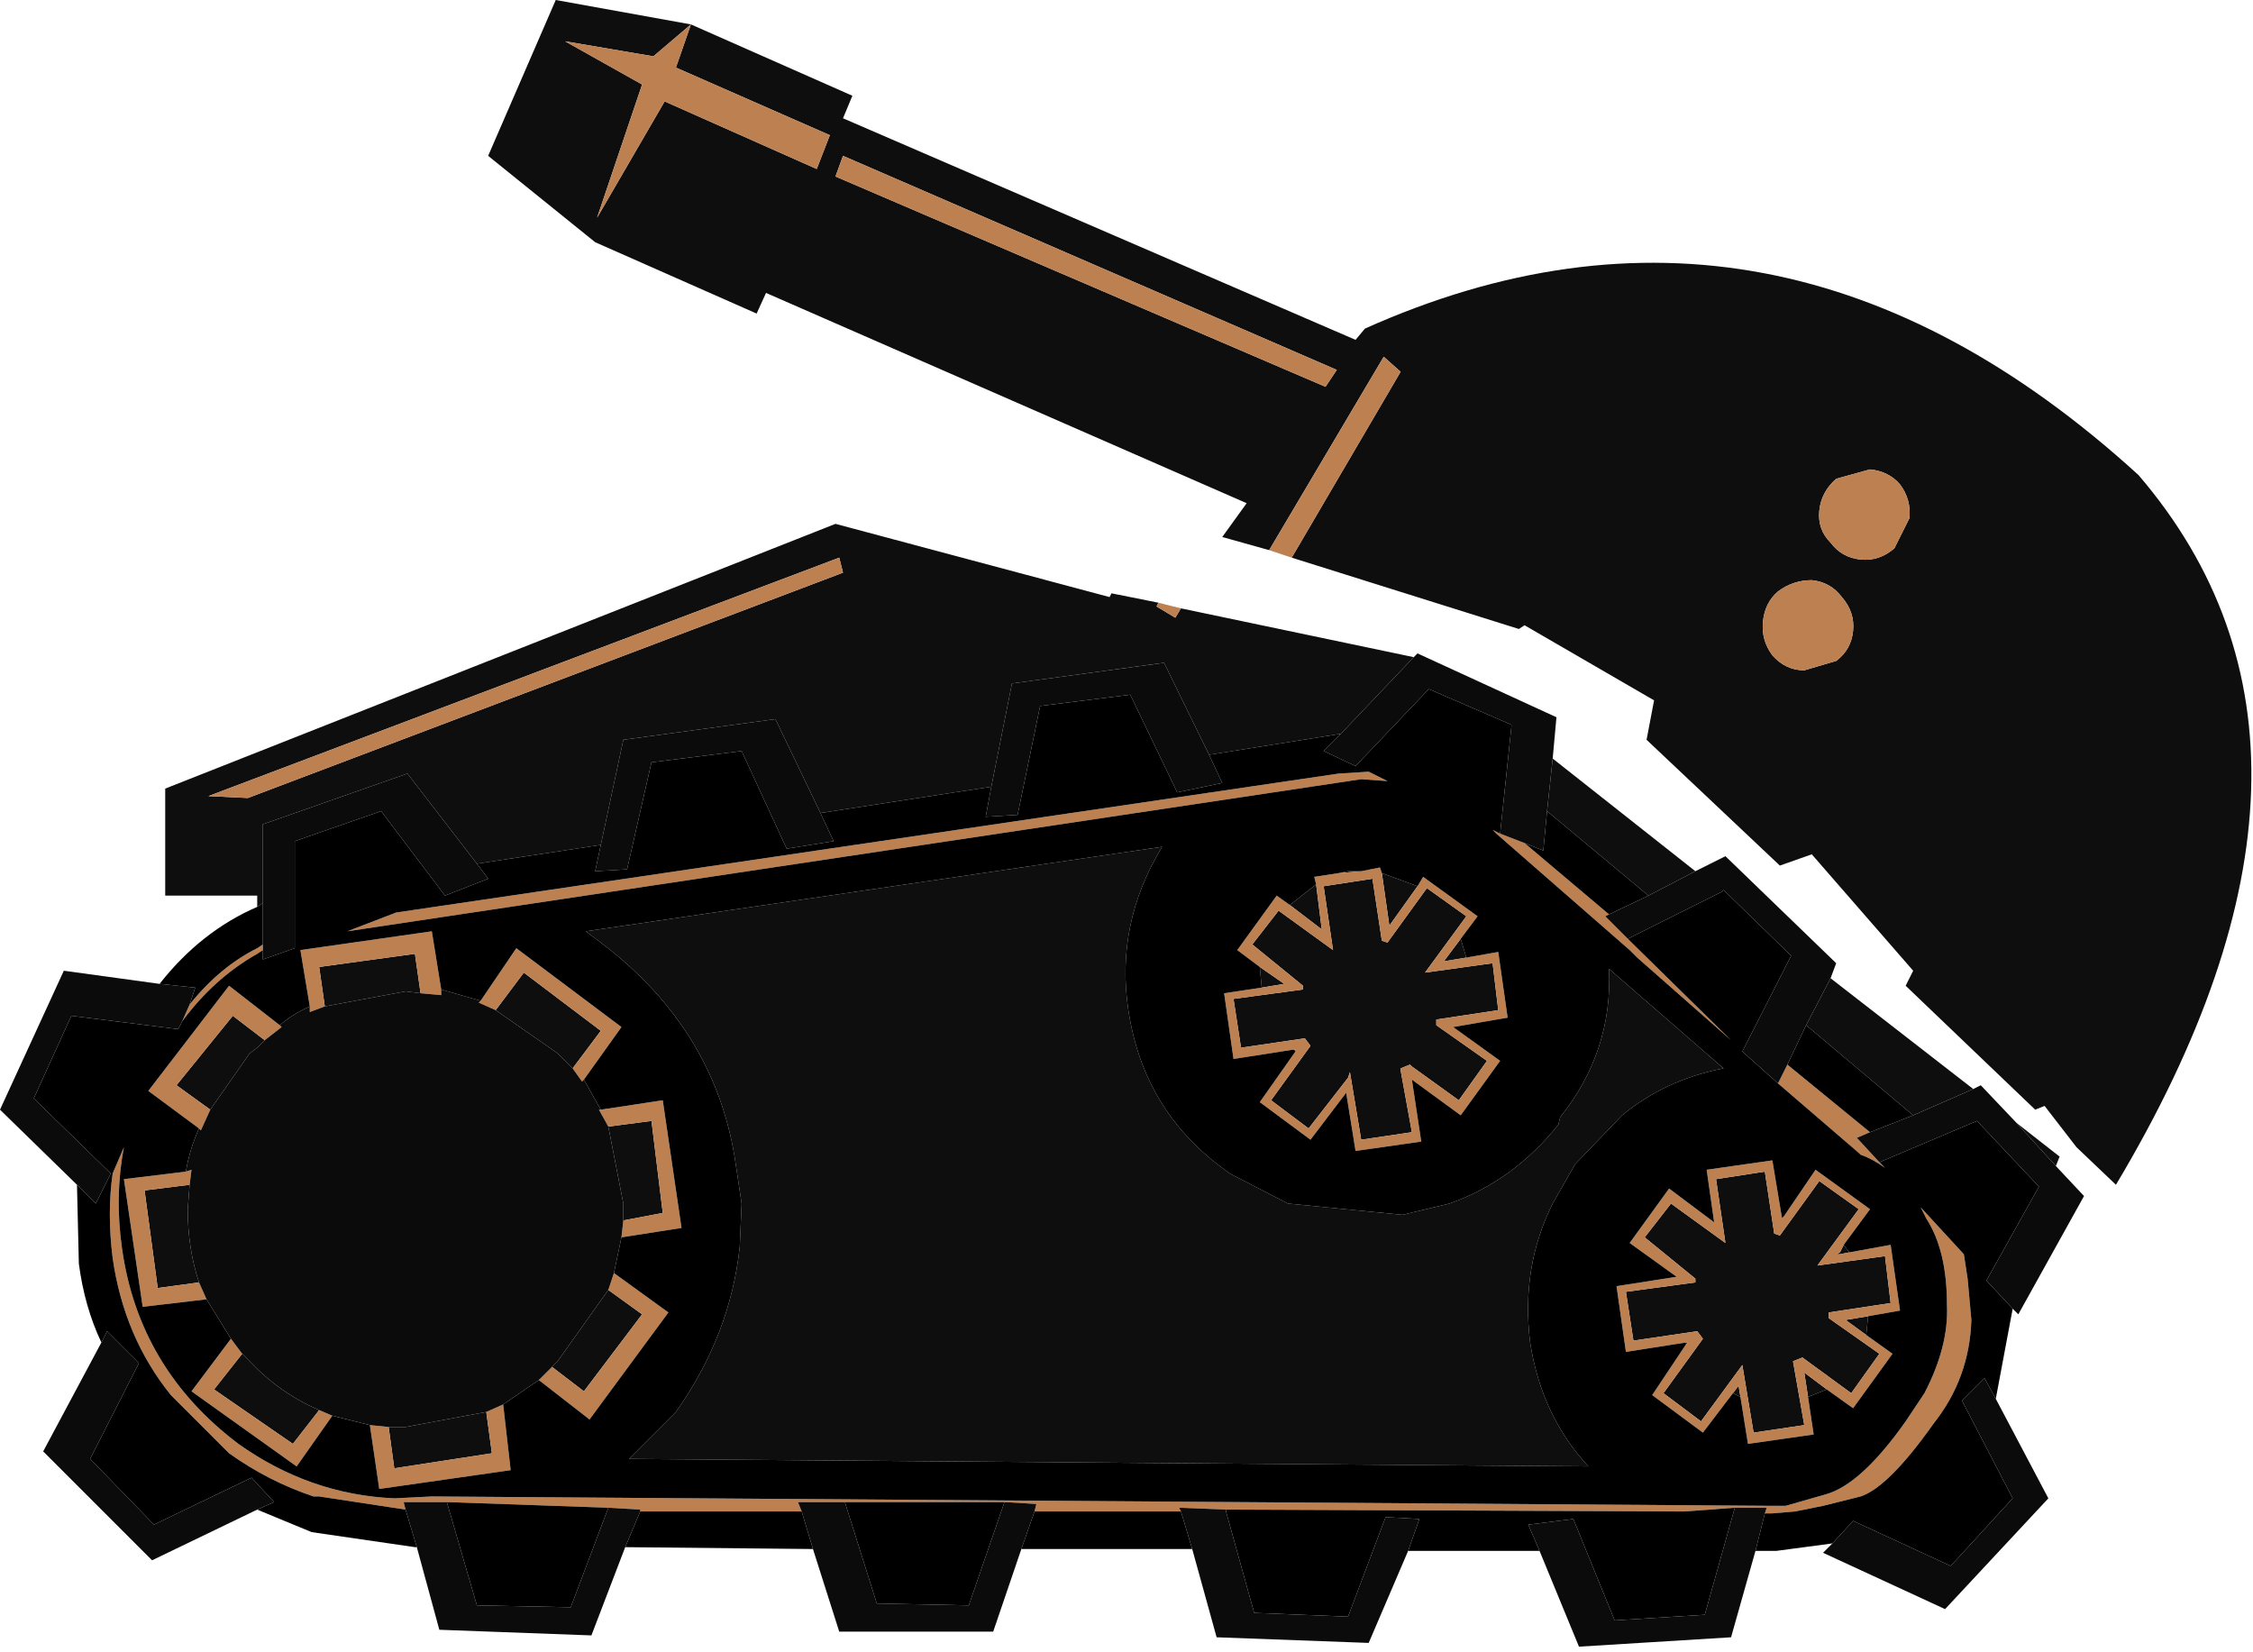<?xml version="1.0" encoding="utf-8"?>
<svg version="1.1" id="Layer_1"
xmlns="http://www.w3.org/2000/svg"
xmlns:xlink="http://www.w3.org/1999/xlink"
width="60px" height="44px"
xml:space="preserve">
<g id="843" transform="matrix(1, 0, 0, 1, -2.2, 13.3)">
<path style="fill:#0E0E0E;fill-opacity:1" d="M24.9,-10.75L24.65 -10.15L38.3 -4.25L38.55 -4.55Q49.5 -9.45 59.15 -0.65Q65.45 6.7 58.55 18.25L57.5 17.25L56.65 16.15L56.4 16.25L52.95 12.95L53.15 12.55L50.45 9.45L49.6 9.75L46.05 6.4L46.25 5.35L42.8 3.35L42.65 3.45L36.6 1.55L39.5 -3.4L39.05 -3.8L36 1.35L34.75 1L35.4 0.1L22.6 -5.5L22.35 -4.95L18.05 -6.85L15.2 -9.15L17 -13.3L20.6 -12.65L24.9 -10.75M19.6,-11.8L17.25 -12.2L19.3 -11.05L18.1 -7.5L19.9 -10.6L23.95 -8.8L24.3 -9.7L20.2 -11.5L20.6 -12.65L19.6 -11.8M24.45,-8.6L37.5 -3L37.8 -3.45L24.65 -9.15L24.45 -8.6M52,-0.8L51.1 -0.55Q50.7 -0.2 50.65 0.3Q50.6 0.8 50.95 1.15Q51.25 1.55 51.75 1.6Q52.25 1.65 52.65 1.3L53.05 0.5Q53.1 0 52.8 -0.4Q52.5 -0.75 52 -0.8M51.25,2.6Q50.95 2.2 50.45 2.15Q49.95 2.15 49.55 2.45Q49.2 2.75 49.15 3.25Q49.1 3.75 49.4 4.15Q49.75 4.55 50.25 4.55L51.1 4.3Q51.5 4 51.55 3.5Q51.6 3 51.25 2.6M22.85,5.85L18.8 6.4L18.2 9.2L14.9 9.7L13.05 7.3L9.2 8.65L9.2 10.75L9.05 10.85L9.05 10.55L6.6 10.55L6.6 7.7L24.45 0.65L31.75 2.6L31.8 2.5L33.05 2.75L33 2.85L33.5 3.15L33.65 2.9L39.85 4.2L37.9 6.25L37.85 6.25L34.4 6.8L33.2 4.35L29.15 4.9L28.6 7.65L24.05 8.35L22.85 5.85M47.35,9.9L46.1 10.55L43.4 8.3L43.55 6.9L47.35 9.9M39.95,10.3L39.2 11.35L39 9.95L39.95 10.3M38.1,9.9L38.45 9.9L37.85 9.95L38.1 9.9M37.25,10.25L37.4 11.45L36.55 10.8L37.25 10.25M35.75,12.45L36.4 12.9L35.8 13L35.75 12.45M36.65,14.65L36.7 14.65L36.7 14.7L36.65 14.65M41.25,12.2L40.65 12.3L41.1 11.7L41.25 12.2M53.15,16.4L50.3 14L50.95 12.75L54.75 15.7L53.15 16.4M55.9,16.6L57.05 17.5L56.95 17.75L55.9 16.6M49.65,19.15L49.65 19.1L49.7 19.1L49.65 19.15M51.2,20.1L51.1 20.1L51.2 20.05L51.3 19.85L51.45 20.05L51.2 20.1M51.35,21.85L51.95 21.75L51.9 22.25L51.35 21.85M50.25,23.25L50.85 23.7L50.35 23.9L50.25 23.25M48.5,23.6L48.55 23.9L48.35 23.8L48.5 23.6M47.1,22.5L47.1 22.45L47.15 22.45L47.1 22.5M49.2,17.9L49.45 19.55L49.6 19.6L50.65 18.15L51.7 18.9L50.6 20.4L52.4 20.15L52.55 21.4L50.9 21.65L50.9 21.8L52.25 22.75L51.5 23.8L50.2 22.85L49.95 22.95L50.25 24.65L48.9 24.85L48.6 23.05L47.5 24.55L46.5 23.8L47.55 22.35L47.4 22.15L45.7 22.4L45.5 21.1L47.35 20.85L47.35 20.75L46 19.65L46.7 18.75L48.15 19.8L47.9 18.1L49.2 17.9M41.05,16L39.8 15.1L39.75 15.05L39.5 15.15L39.5 15.2L39.8 16.85L38.45 17.05L38.15 15.25L38.1 15.4L37.05 16.75L36.05 16L37.1 14.55L36.95 14.35L35.25 14.6L35.05 13.3L36.9 13.05L36.9 12.95L35.55 11.85L36.25 10.95L37.7 12L37.45 10.3L38.75 10.1L39 11.75L39.15 11.8L40.2 10.35L41.25 11.1L40.15 12.6L41.95 12.35L42.1 13.6L40.45 13.85L40.45 14L41.8 14.95L41.05 16M45.05,12.5L48.1 15.15Q46.55 15.45 45.4 16.4L44.15 17.7L43.55 18.75Q42.7 20.45 42.95 22.45Q43.25 24.4 44.5 25.75L18.95 25.55L20.2 24.3Q21.65 22.25 21.9 19.9L21.95 18.75L21.8 17.75Q21.3 14.15 18.2 11.8L17.8 11.5L33.15 9.25Q31.9 11.3 32.25 13.6Q32.65 16.25 34.75 17.8L34.95 17.95L36.5 18.75L39.55 19.05L40.8 18.75Q42.5 18.15 43.7 16.65L43.75 16.45Q45.15 14.7 45.05 12.5M24.55,1.55L7.75 7.9L8.8 7.95L24.65 1.95L24.55 1.55M10.85,13.5L10.7 12.45L13.25 12.1L13.4 13.15L13 13.1L10.85 13.5M9.25,14.4L9.05 14.6L8.85 14.75L7.8 16.25L6.9 15.6L8.4 13.75L9.25 14.4M7.2,18.9Q7.2 19.95 7.5 20.85L6.4 21L6.05 18.4L7.25 18.25L7.2 18.9M10,25.15L7.9 23.7L8.65 22.75L8.85 22.95Q9.65 23.8 10.7 24.25L10 25.15M17.05,14.75L15.4 13.6L16.15 12.6L18.2 14.15L17.45 15.15L17.05 14.75M18.8,18.9L18.8 18.75L18.4 16.7L19.55 16.55L19.85 19L18.8 19.2L18.8 18.9M15.3,25.4L12.7 25.8L12.55 24.7L13 24.7L15.15 24.3L15.3 25.4M17.05,22.95L18.4 21.05L19.3 21.7L17.75 23.75L16.9 23.1L17.05 22.95" />
<path style="fill:#BD8051;fill-opacity:1" d="M36,1.35L39.05 -3.8L39.5 -3.4L36.6 1.55L36 1.35M20.6,-12.65L20.2 -11.5L24.3 -9.7L23.95 -8.8L19.9 -10.6L18.1 -7.5L19.3 -11.05L17.25 -12.2L19.6 -11.8L20.6 -12.65M24.65,-9.15L37.8 -3.45L37.5 -3L24.45 -8.6L24.65 -9.15M52.8,-0.4Q53.1 0 53.05 0.5L52.65 1.3Q52.25 1.65 51.75 1.6Q51.25 1.55 50.95 1.15Q50.6 0.8 50.65 0.3Q50.7 -0.2 51.1 -0.55L52 -0.8Q52.5 -0.75 52.8 -0.4M51.55,3.5Q51.5 4 51.1 4.3L50.25 4.55Q49.75 4.55 49.4 4.15Q49.1 3.75 49.15 3.25Q49.2 2.75 49.55 2.45Q49.95 2.15 50.45 2.15Q50.95 2.2 51.25 2.6Q51.6 3 51.55 3.5M9.2,12L9.05 12.1Q7.9 12.75 7.05 13.9L7.25 13.45Q8.05 12.45 9.05 11.95L9.2 11.85L9.2 12M14.1,26.7L12.95 26.7L13 26.9L10.7 26.55L10.55 26.55Q9.35 26.15 8.3 25.4L8.15 25.25L6.75 23.85Q5.5 22.3 5.2 20.2Q5.05 19 5.2 17.95L5.5 17.25Q5.25 18.55 5.45 19.95Q5.9 23.15 8.55 25.15Q10.45 26.5 12.7 26.6L13.7 26.55L49.4 26.8L49.75 26.8L50.8 26.5Q51.75 26.25 52.95 24.55L53.45 23.8Q54.1 22.55 54.05 21.45Q54.05 20 53.5 19.15L53.35 18.85L54.5 20.1L54.6 20.75L54.7 21.85Q54.65 23.4 53.7 24.6Q52.5 26.3 51.75 26.55L50.75 26.8L50 26.95L49.4 27L49.2 27L49.25 26.85L48.4 26.85L47.05 26.95L34.85 26.9L33.6 26.85L33.65 26.95L29.75 26.95L29.8 26.75L28.95 26.7L24.7 26.7L23.45 26.7L23.55 26.95L19.25 26.95L19.25 26.9L18.4 26.85L14.1 26.7M52.25,17.65L52.4 17.8Q52.05 17.55 51.75 17.45L51.7 17.4L49.55 15.55L49.8 15.05L52 16.85L51.65 17L52.25 17.65M45.05,11.05L44.95 11.1L45.55 11.7L48.3 14.4L45.8 12.2L45.6 12L42.05 8.9L41.95 8.8L42.15 8.9L42.8 9.15L45.05 11.05M40.65,12.3L41.25 12.2L42.1 12.05L42.35 13.8L40.9 14.05L42.15 14.95L41.1 16.4L39.8 15.45L40.05 17.1L38.3 17.35L38.05 15.8L37.1 17.05L35.75 16.05L36.7 14.7L36.7 14.65L36.65 14.65L35.05 14.9L34.8 13.15L35.8 13L36.4 12.9L35.75 12.45L35.15 12L36.2 10.55L36.55 10.8L37.4 11.45L37.25 10.25L37.2 10.05L37.85 9.95L38.45 9.9L38.95 9.8L39 9.95L39.2 11.35L39.95 10.3L40.1 10.05L41.55 11.1L41.1 11.7L40.65 12.3M51.9,22.25L52.6 22.75L51.55 24.2L50.85 23.7L50.25 23.25L50.35 23.9L50.5 24.9L48.75 25.15L48.55 23.9L48.5 23.6L48.35 23.8L47.55 24.85L46.2 23.85L47.1 22.5L47.15 22.45L47.1 22.45L45.5 22.7L45.25 20.95L46.85 20.7L45.6 19.8L46.65 18.35L47.85 19.25L47.65 17.85L49.4 17.6L49.65 19.1L49.65 19.15L49.7 19.1L50.55 17.85L52 18.9L51.3 19.85L51.2 20.05L51.1 20.1L51.2 20.1L51.45 20.05L52.55 19.85L52.8 21.6L51.95 21.75L51.35 21.85L51.9 22.25M47.9,18.1L48.15 19.8L46.7 18.75L46 19.65L47.35 20.75L47.35 20.85L45.5 21.1L45.7 22.4L47.4 22.15L47.55 22.35L46.5 23.8L47.5 24.55L48.6 23.05L48.9 24.85L50.25 24.65L49.95 22.95L50.2 22.85L51.5 23.8L52.25 22.75L50.9 21.8L50.9 21.65L52.55 21.4L52.4 20.15L50.6 20.4L51.7 18.9L50.65 18.15L49.6 19.6L49.45 19.55L49.2 17.9L47.9 18.1M41.8,14.95L40.45 14L40.45 13.85L42.1 13.6L41.95 12.35L40.15 12.6L41.25 11.1L40.2 10.35L39.15 11.8L39 11.75L38.75 10.1L37.45 10.3L37.7 12L36.25 10.95L35.55 11.85L36.9 12.95L36.9 13.05L35.05 13.3L35.25 14.6L36.95 14.35L37.1 14.55L36.05 16L37.05 16.75L38.1 15.4L38.15 15.25L38.45 17.05L39.8 16.85L39.5 15.2L39.5 15.15L39.75 15.05L39.8 15.1L41.05 16L41.8 14.95M33.65,2.9L33.5 3.15L33 2.85L33.05 2.75L33.65 2.9M39.15,7.5L38.45 7.45L11.45 11.5L12.75 11L37.85 7.3L38.65 7.25L39.15 7.5M24.65,1.95L8.8 7.95L7.75 7.9L24.55 1.55L24.65 1.95M13.95,13.2L13.4 13.15L13.25 12.1L10.7 12.45L10.85 13.5L10.45 13.65L10.45 13.5L10.2 12L13.7 11.5L13.95 13.05L13.95 13.2M15,13.35L15.95 11.95L18.75 14.05L17.75 15.45L17.7 15.5L17.45 15.15L18.2 14.15L16.15 12.6L15.4 13.6L14.95 13.4L15 13.35M18.2,16.25L19.85 16L20.35 19.4L18.75 19.65L18.8 19.2L19.85 19L19.55 16.55L18.4 16.7L18.15 16.25L18.2 16.25M16.9,23.1L17.75 23.75L19.3 21.7L18.4 21.05L18.55 20.6L20 21.65L17.9 24.5L16.55 23.45L16.9 23.1M12.55,24.7L12.7 25.8L15.3 25.4L15.15 24.3L15.6 24.1L15.8 25.85L12.3 26.35L12.05 24.65L12.55 24.7M8.65,22.75L7.9 23.7L10 25.15L10.7 24.25L11.05 24.4L10.1 25.75L7.3 23.75L8.35 22.35L8.65 22.75M7.7,21.3L6 21.5L5.5 18.1L7.15 17.9L7.3 17.85L7.25 18.25L6.05 18.4L6.4 21L7.5 20.85L7.7 21.3M9.7,14.05L9.25 14.4L8.4 13.75L6.9 15.6L7.8 16.25L7.55 16.8L7.5 16.75L6.15 15.75L8.3 12.95L9.65 14L9.7 14.05" />
<path style="fill:#000000;fill-opacity:1" d="M41.95,8.8L42.05 8.9L45.6 12L45.8 12.2L48.3 14.4L45.55 11.7L48.05 10.45L48.1 10.4L49.9 12.15L48.6 14.7L49.55 15.55L51.7 17.4L51.75 17.45Q52.05 17.55 52.4 17.8L52.25 17.65L54.85 16.55L56.5 18.3L55.1 20.8L55.8 21.55L55.35 23.95L55.05 23.4L54.45 24L55.8 26.6L54.15 28.4L51.55 27.2L51 27.8L50.25 27.9L49.5 28L48.95 28L49.2 27L49.4 27L50 26.95L50.75 26.8L51.75 26.55Q52.5 26.3 53.7 24.6Q54.65 23.4 54.7 21.85L54.6 20.75L54.5 20.1L53.35 18.85L53.5 19.15Q54.05 20 54.05 21.45Q54.1 22.55 53.45 23.8L52.95 24.55Q51.75 26.25 50.8 26.5L49.75 26.8L49.4 26.8L13.7 26.55L12.7 26.6Q10.45 26.5 8.55 25.15Q5.9 23.15 5.45 19.95Q5.25 18.55 5.5 17.25L5.2 17.95Q5.05 19 5.2 20.2Q5.5 22.3 6.75 23.85L8.15 25.25L8.3 25.4Q9.35 26.15 10.55 26.55L10.7 26.55L13 26.9L13.3 27.9L13.25 27.9L10.5 27.5L9.05 26.9L9.5 26.7L8.9 26.05L6.3 27.3L4.6 25.55L5.9 23L5.05 22.15L4.9 22.45Q4.45 21.5 4.3 20.35L4.25 18.25L4.75 18.75L5.15 17.95L3.1 15.95L4.1 13.75L6.9 14.1L6.95 14.1L7.05 13.9Q7.9 12.75 9.05 12.1L9.2 12L9.2 12.25L10.05 11.95L10.05 9.1L12.35 8.3L14.05 10.55L15.2 10.1L14.9 9.7L18.2 9.2L18.05 9.9L18.9 9.85L19.55 7L21.95 6.7L23.15 9.3L24.4 9.1L24.05 8.35L28.6 7.65L28.45 8.45L29.3 8.4L29.9 5.5L32.3 5.2L33.55 7.8L34.75 7.55L34.4 6.8L37.85 6.25L37.9 6.25L37.45 6.7L38.3 7.1L40.25 5.05L42.45 6L42.45 6.05L42.15 8.9L41.95 8.8M46.1,10.55L45.05 11.05L42.8 9.15L43.3 9.35L43.4 8.3L46.1 10.55M36.7,14.7L35.75 16.05L37.1 17.05L38.05 15.8L38.3 17.35L40.05 17.1L39.8 15.45L41.1 16.4L42.15 14.95L40.9 14.05L42.35 13.8L42.1 12.05L41.25 12.2L41.1 11.7L41.55 11.1L40.1 10.05L39.95 10.3L39 9.95L38.95 9.8L38.45 9.9L38.1 9.9L37.85 9.95L37.2 10.05L37.25 10.25L36.55 10.8L36.2 10.55L35.15 12L35.75 12.45L35.8 13L34.8 13.15L35.05 14.9L36.65 14.65L36.7 14.7M47.1,22.5L46.2 23.85L47.55 24.85L48.35 23.8L48.55 23.9L48.75 25.15L50.5 24.9L50.35 23.9L50.85 23.7L51.55 24.2L52.6 22.75L51.9 22.25L51.95 21.75L52.8 21.6L52.55 19.85L51.45 20.05L51.3 19.85L52 18.9L50.55 17.85L49.7 19.1L49.65 19.1L49.4 17.6L47.65 17.85L47.85 19.25L46.65 18.35L45.6 19.8L46.85 20.7L45.25 20.95L45.5 22.7L47.1 22.45L47.1 22.5M53.15,16.4L52 16.85L49.8 15.05L50.3 14L53.15 16.4M43.75,16.45L43.7 16.65Q42.5 18.15 40.8 18.75L39.55 19.05L36.5 18.75L34.95 17.95L34.75 17.8Q32.65 16.25 32.25 13.6Q31.9 11.3 33.15 9.25L17.8 11.5L18.2 11.8Q21.3 14.15 21.8 17.75L21.95 18.75L21.9 19.9Q21.65 22.25 20.2 24.3L18.95 25.55L44.5 25.75Q43.25 24.4 42.95 22.45Q42.7 20.45 43.55 18.75L44.15 17.7L45.4 16.4Q46.55 15.45 48.1 15.15L45.05 12.5Q45.15 14.7 43.75 16.45M39.7,28L40 27.15L39.1 27.1L38.1 29.75L35.6 29.65L34.85 26.95L34.85 26.9L47.05 26.95L48.4 26.85L47.6 29.7L45.2 29.85L44.1 27.15L42.9 27.3L43.2 28L39.7 28M9.05,10.85L9.2 10.75L9.2 11.85L9.05 11.95Q8.05 12.45 7.25 13.45L7.4 13L6.45 12.9Q7.55 11.5 9.05 10.85M38.65,7.25L37.85 7.3L12.75 11L11.45 11.5L38.45 7.45L39.15 7.5L38.65 7.25M9.65,14L8.3 12.95L6.15 15.75L7.5 16.75Q7.25 17.3 7.15 17.9L5.5 18.1L6 21.5L7.7 21.3L8.35 22.35L7.3 23.75L10.1 25.75L11.05 24.4L12.05 24.65L12.3 26.35L15.8 25.85L15.6 24.1L16.55 23.45L17.9 24.5L20 21.65L18.55 20.6L18.75 19.65L20.35 19.4L19.85 16L18.2 16.25L17.75 15.45L18.75 14.05L15.95 11.95L15 13.35L13.95 13.05L13.7 11.5L10.2 12L10.45 13.5Q10 13.7 9.65 14M18.4,26.85L17.4 29.5L14.9 29.45L14.1 26.7L18.4 26.85M23.85,27.95L18.85 27.9L19.25 26.95L23.55 26.95L23.85 27.95M24.7,26.7L28.95 26.7L28 29.45L25.55 29.4L24.7 26.7M29.4,27.95L29.75 26.95L33.65 26.95L33.95 27.95L29.4 27.95" />
<path style="fill:#0B0B0B;fill-opacity:1" d="M39.85,4.2L39.95 4.1L43.65 5.8L43.55 6.9L43.4 8.3L43.3 9.35L42.8 9.15L42.15 8.9L42.45 6.05L42.45 6L40.25 5.05L38.3 7.1L37.45 6.7L37.9 6.25L39.85 4.2M34.4,6.8L34.75 7.55L33.55 7.8L32.3 5.2L29.9 5.5L29.3 8.4L28.45 8.45L28.6 7.65L29.15 4.9L33.2 4.35L34.4 6.8M24.05,8.35L24.4 9.1L23.15 9.3L21.95 6.7L19.55 7L18.9 9.85L18.05 9.9L18.2 9.2L18.8 6.4L22.85 5.85L24.05 8.35M9.2,11.85L9.2 10.75L9.2 8.65L13.05 7.3L14.9 9.7L15.2 10.1L14.05 10.55L12.35 8.3L10.05 9.1L10.05 11.95L9.2 12.25L9.2 12L9.2 11.85M2.2,16.25L3.9 12.55L6.45 12.9L7.4 13L7.25 13.45L7.05 13.9L6.95 14.1L6.9 14.1L4.1 13.75L3.1 15.95L5.15 17.95L4.75 18.75L4.25 18.25L2.2 16.25M6.25,28.25L3.35 25.35L4.9 22.45L5.05 22.15L5.9 23L4.6 25.55L6.3 27.3L8.9 26.05L9.5 26.7L9.05 26.9L6.25 28.25M17.95,30.25L13.9 30.1L13.3 27.9L13 26.9L12.95 26.7L14.1 26.7L14.9 29.45L17.4 29.5L18.4 26.85L19.25 26.9L19.25 26.95L18.85 27.9L17.95 30.25M48.3,30.3L44.25 30.55L43.2 28L42.9 27.3L44.1 27.15L45.2 29.85L47.6 29.7L48.4 26.85L49.25 26.85L49.2 27L48.95 28L48.3 30.3M51,27.8L51.55 27.2L54.15 28.4L55.8 26.6L54.45 24L55.05 23.4L55.35 23.95L56.75 26.6L54 29.55L50.75 28.05L51 27.8M54.75,15.7L54.95 15.6L55.9 16.6L56.95 17.75L57.7 18.55L55.95 21.7L55.8 21.55L55.1 20.8L56.5 18.3L54.85 16.55L52.25 17.65L51.65 17L52 16.85L53.15 16.4L54.75 15.7M49.55,15.55L48.6 14.7L49.9 12.15L48.1 10.4L48.05 10.45L45.55 11.7L44.95 11.1L45.05 11.05L46.1 10.55L47.35 9.9L48.15 9.5L51.1 12.35L50.95 12.75L50.3 14L49.8 15.05L49.55 15.55M33.65,26.95L33.6 26.85L34.85 26.9L34.85 26.95L35.6 29.65L38.1 29.75L39.1 27.1L40 27.15L39.7 28L38.65 30.45L34.6 30.3L33.95 27.95L33.65 26.95M16.9,23.1L16.55 23.45L15.6 24.1L15.15 24.3L13 24.7L12.55 24.7L12.05 24.65L11.05 24.4L10.7 24.25Q9.65 23.8 8.85 22.95L8.65 22.75L8.35 22.35L7.7 21.3L7.5 20.85Q7.2 19.95 7.2 18.9L7.25 18.25L7.3 17.85L7.15 17.9Q7.25 17.3 7.5 16.75L7.55 16.8L7.8 16.25L8.85 14.75L9.05 14.6L9.25 14.4L9.7 14.05L9.65 14Q10 13.7 10.45 13.5L10.45 13.65L10.85 13.5L13 13.1L13.4 13.15L13.95 13.2L13.95 13.05L15 13.35L14.95 13.4L15.4 13.6L17.05 14.75L17.45 15.15L17.7 15.5L17.75 15.45L18.2 16.25L18.15 16.25L18.4 16.7L18.8 18.75L18.8 18.9L18.8 19.2L18.75 19.65L18.55 20.6L18.4 21.05L17.05 22.95L16.9 23.1M25.55,29.4L28 29.45L28.95 26.7L29.8 26.75L29.75 26.95L29.4 27.95L28.65 30.15L24.55 30.15L23.85 27.95L23.55 26.95L23.45 26.7L24.7 26.7L25.55 29.4" />
</g>
</svg>
